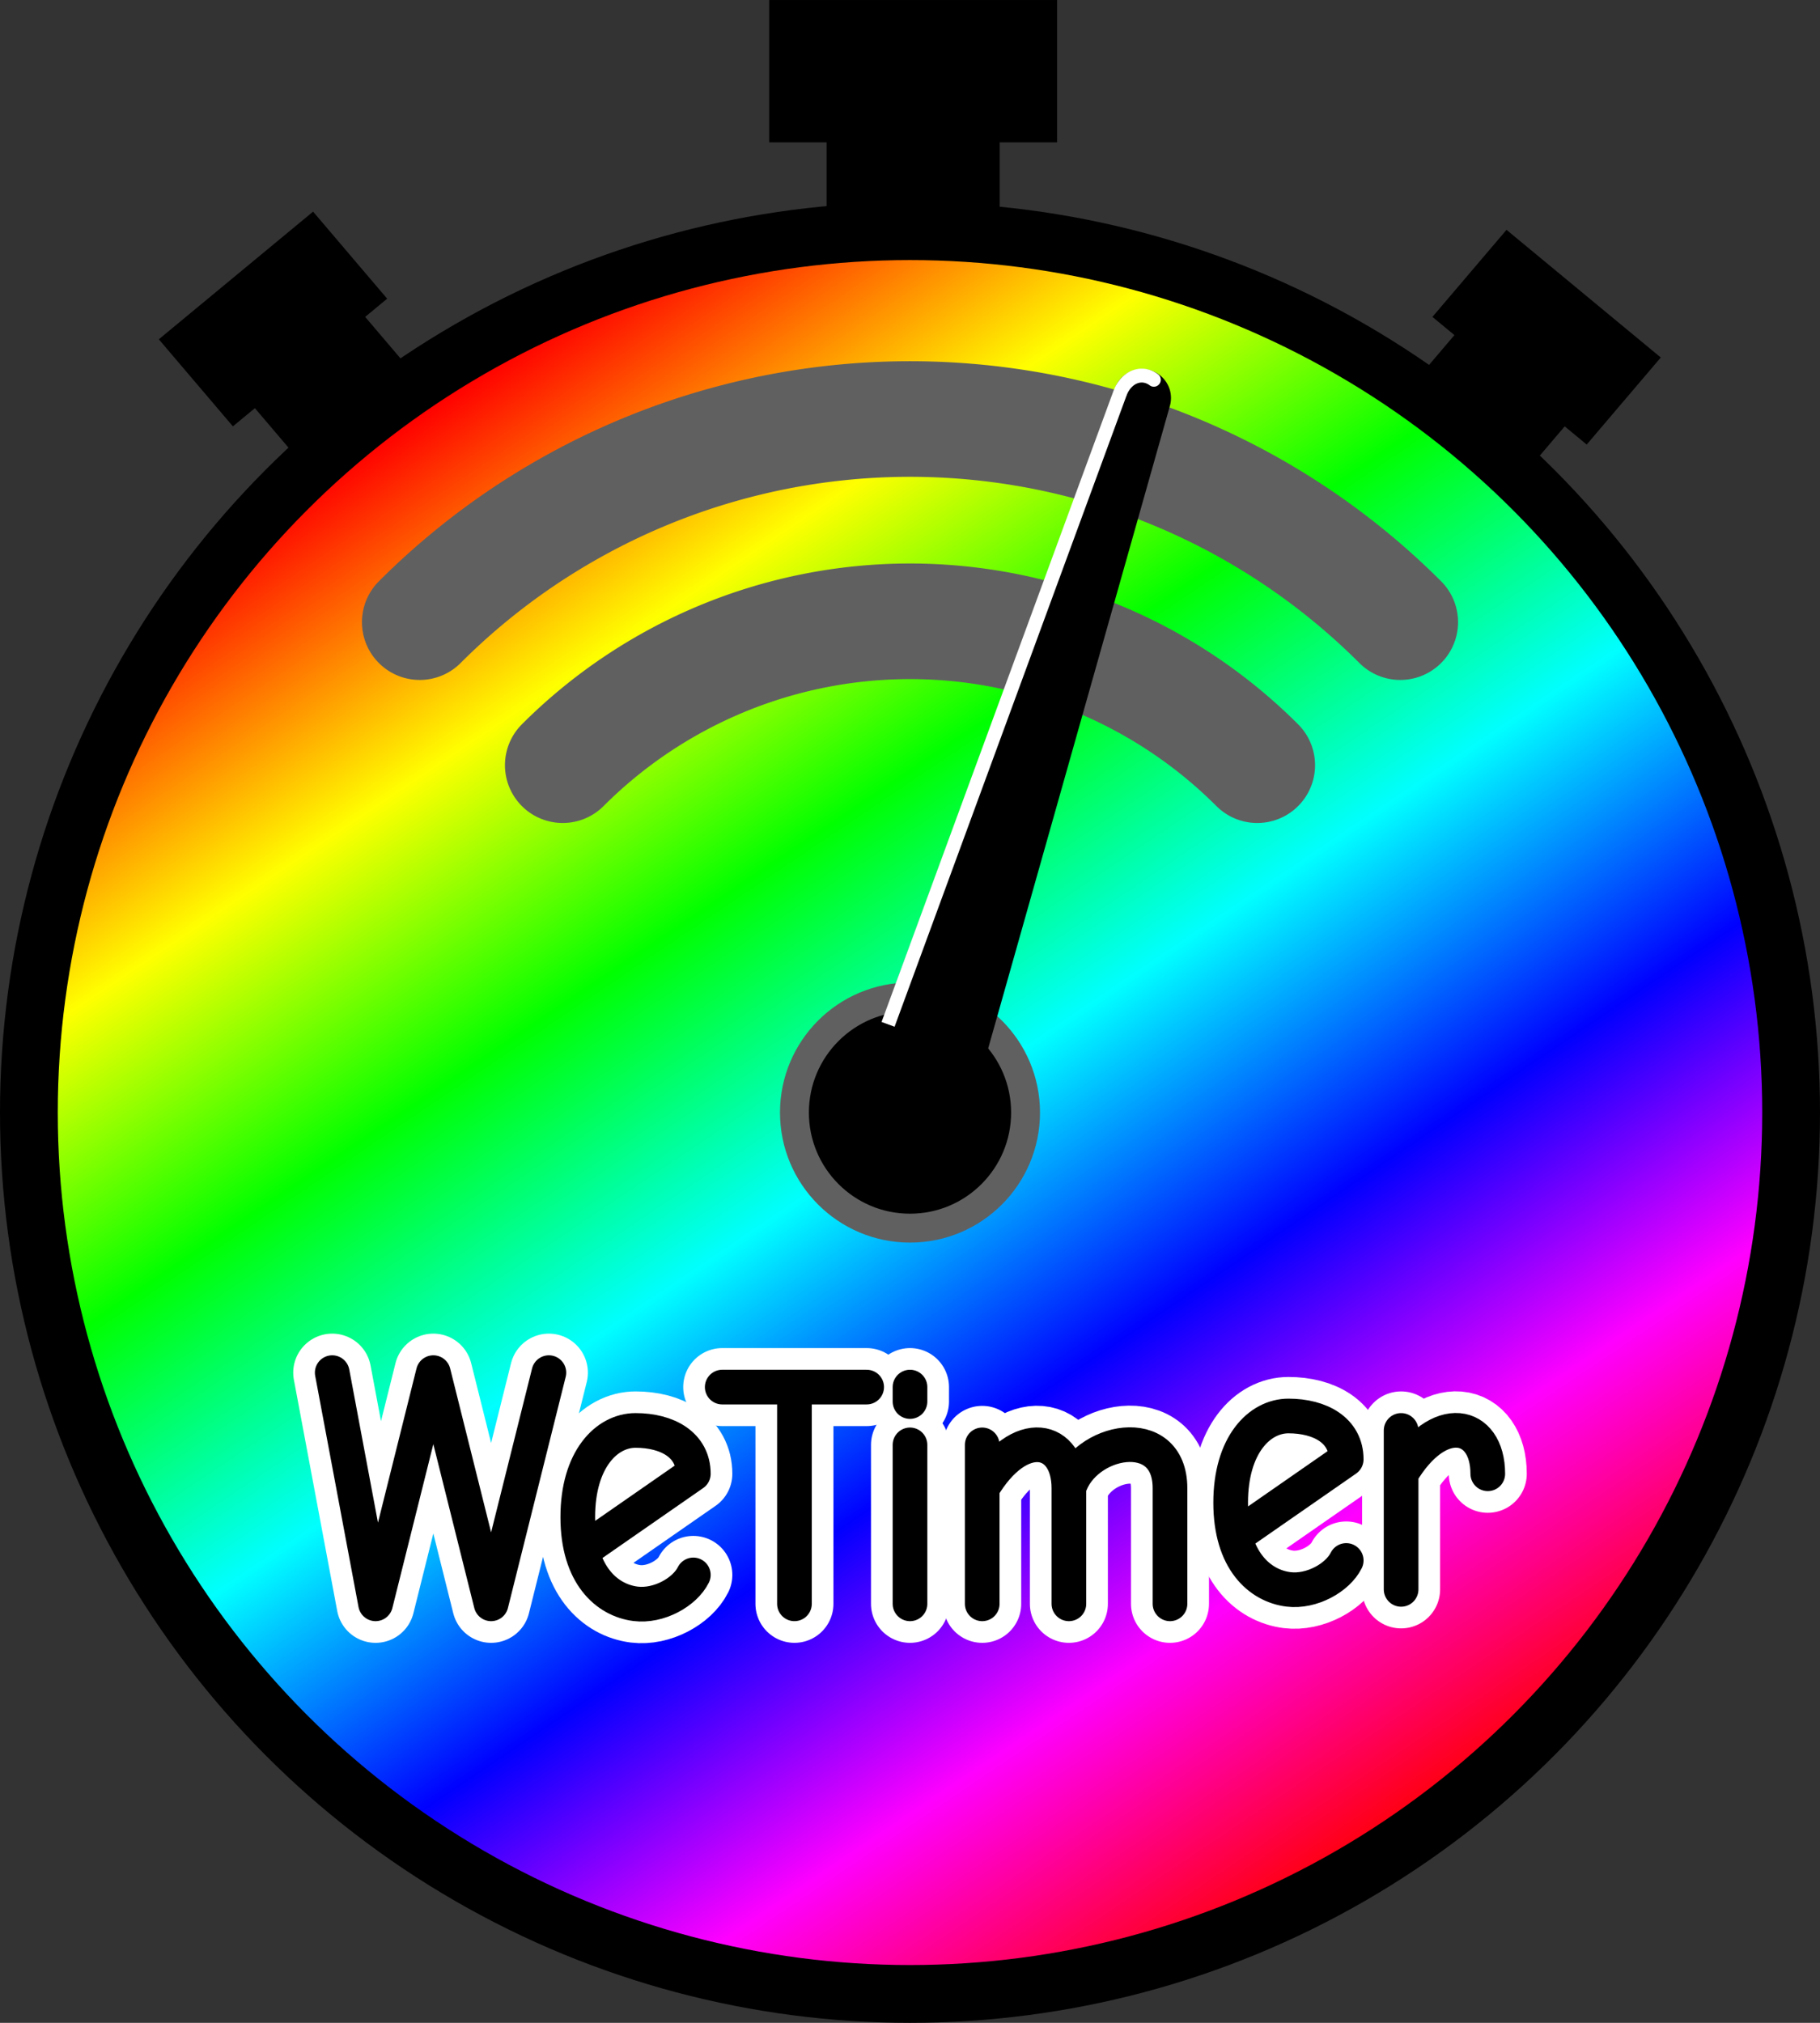 <svg width="630" height="700" viewBox="0 0 630 700" id="svg1126" inkscape:version="1.2.2 (b0a8486541, 2022-12-01)" sodipodi:docname="logo.svg" xmlns:inkscape="http://www.inkscape.org/namespaces/inkscape" xmlns:sodipodi="http://sodipodi.sourceforge.net/DTD/sodipodi-0.dtd" xmlns:xlink="http://www.w3.org/1999/xlink" xmlns="http://www.w3.org/2000/svg" xmlns:svg="http://www.w3.org/2000/svg" xmlns:rdf="http://www.w3.org/1999/02/22-rdf-syntax-ns#" xmlns:cc="http://creativecommons.org/ns#" xmlns:dc="http://purl.org/dc/elements/1.1/"><rect x="0" y="0" width="630" height="700" fill="#333333" stroke="none"/><defs id="defs1120"><linearGradient inkscape:collect="always" id="linearGradient3977"><stop style="stop-color:#ff0000;stop-opacity:1" offset="0" id="stop3963"/><stop style="stop-color:#ffff00;stop-opacity:1" offset=".174" id="stop3965"/><stop style="stop-color:#00ff00;stop-opacity:1" offset=".33" id="stop3967"/><stop style="stop-color:#00ffff;stop-opacity:1" offset=".5" id="stop3969"/><stop style="stop-color:#0000ff;stop-opacity:1" offset=".67" id="stop3971"/><stop style="stop-color:#ff00ff;stop-opacity:1" offset=".83" id="stop3973"/><stop style="stop-color:#ff0000;stop-opacity:1" offset="1" id="stop3975"/></linearGradient><linearGradient inkscape:collect="always" xlink:href="#linearGradient3977" id="linearGradient3961" x1="-286.229" y1="563.607" x2="-73.77" y2="862.623" gradientUnits="userSpaceOnUse" gradientTransform="matrix(1.694,0,0,1.605,705,-704.737)"/></defs><sodipodi:namedview id="base" pagecolor="#ffffff" bordercolor="#666666" borderopacity="1" inkscape:pageopacity="0" inkscape:pageshadow="2" inkscape:zoom=".70112024" inkscape:cx="246.03483" inkscape:cy="348.72763" inkscape:document-units="px" inkscape:current-layer="layer1" showgrid="true" inkscape:window-width="1680" inkscape:window-height="1026" inkscape:window-x="1920" inkscape:window-y="0" inkscape:window-maximized="1" inkscape:document-rotation="0" units="px" fit-margin-top="5" fit-margin-right="5" fit-margin-left="5" fit-margin-bottom="5" inkscape:showpageshadow="2" inkscape:pagecheckerboard="0" inkscape:deskcolor="#d1d1d1"><inkscape:grid type="xygrid" id="grid1671" originx="-85" originy="-50"/></sodipodi:namedview><g inkscape:label="Layer 1" inkscape:groupmode="layer" id="layer1" transform="translate(-85,-50)"><circle style="fill:url(#linearGradient3961);fill-opacity:1;stroke:#000;stroke-width:20;stroke-linecap:round;stroke-linejoin:round;stroke-dasharray:none" id="path3953" cx="400" cy="435" r="305"/><g id="g950" transform="matrix(0.994,0,0,0.98,3.492,30.537)" style="stroke-width:1.013"><path style="fill:#000;fill-opacity:1;stroke:#000;stroke-width:20.265;stroke-linecap:butt;stroke-linejoin:miter;stroke-miterlimit:4;stroke-dasharray:none;stroke-opacity:1" d="M4e2 1e2H380V60H360V30h80v30h-20v40z" id="path833"/><path style="fill:#000;fill-opacity:1;stroke:#000;stroke-width:10.133;stroke-linecap:butt;stroke-linejoin:miter;stroke-miterlimit:4;stroke-dasharray:none;stroke-opacity:1" d="m190.673 179.828-19.284-22.981-7.66 6.428-19.284-22.981 45.963-38.567 19.284 22.981-7.66 6.428 19.284 22.981z" id="path835" sodipodi:nodetypes="ccccccccc"/><path style="fill:#000;fill-opacity:1;stroke:#000;stroke-width:10.133;stroke-linecap:butt;stroke-linejoin:miter;stroke-miterlimit:4;stroke-dasharray:none;stroke-opacity:1" d="m576.346 160.545 19.284-22.981-7.66-6.428 19.284-22.981 45.963 38.567-19.284 22.981-7.66-6.428-19.284 22.981z" id="path843" sodipodi:nodetypes="ccccccccc"/></g><g id="g897" style="stroke:#606060;stroke-opacity:1" transform="translate(0,35)"><circle style="fill:#000;fill-opacity:1;stroke:#606060;stroke-width:10;stroke-linecap:round;stroke-linejoin:round;stroke-miterlimit:4;stroke-dasharray:none;stroke-opacity:1" id="path875" cx="400" cy="400" r="40"/><path style="fill:none;fill-opacity:1;stroke:#606060;stroke-width:40;stroke-linecap:round;stroke-linejoin:round;stroke-miterlimit:4;stroke-dasharray:none;stroke-opacity:1" id="path885" sodipodi:type="arc" sodipodi:cx="400" sodipodi:cy="400" sodipodi:rx="240" sodipodi:ry="240" sodipodi:start="3.9269908" sodipodi:end="5.4977871" sodipodi:arc-type="arc" sodipodi:open="true" d="m230.294 230.294a240 240 0 01339.411-1e-5"/><path style="fill:none;fill-opacity:1;stroke:#606060;stroke-width:40;stroke-linecap:round;stroke-linejoin:round;stroke-miterlimit:4;stroke-dasharray:none;stroke-opacity:1" id="path887" sodipodi:type="arc" sodipodi:cx="400" sodipodi:cy="400" sodipodi:rx="170" sodipodi:ry="170" sodipodi:start="3.9269908" sodipodi:end="5.4977871" sodipodi:arc-type="arc" sodipodi:open="true" d="m279.792 279.792a170 170 0 01240.416-1e-5"/><path style="fill:none;fill-opacity:1;stroke:#606060;stroke-width:40;stroke-linecap:round;stroke-linejoin:round;stroke-miterlimit:4;stroke-dasharray:none;stroke-opacity:1" id="path889" sodipodi:type="arc" sodipodi:cx="400" sodipodi:cy="400" sodipodi:rx="100" sodipodi:ry="100" sodipodi:start="3.9269908" sodipodi:end="5.4977871" sodipodi:arc-type="arc" sodipodi:open="true" d="m329.289 329.289a1e2 1e2.0 01141.421.0"/></g><path style="fill:none;stroke:#000;stroke-width:20;stroke-linecap:butt;stroke-linejoin:round;stroke-miterlimit:4;stroke-dasharray:none;stroke-opacity:1" d="M390.489 431.91l89.855-244.185-70.834 250.365z" id="path877" sodipodi:nodetypes="cccc"/><g id="g6531" transform="translate(-5,35)" style="stroke-width:27;stroke-miterlimit:4;stroke-dasharray:none;fill:none;fill-opacity:1;stroke:#fff;stroke-opacity:1"><path style="fill:none;stroke:#fff;stroke-width:27;stroke-linecap:round;stroke-linejoin:round;stroke-miterlimit:4;stroke-dasharray:none;stroke-opacity:1;fill-opacity:1" d="m205 490 15 80 20-80 20 80 20-80" id="path6515"/><path style="fill:none;stroke:#fff;stroke-width:27;stroke-linecap:round;stroke-linejoin:round;stroke-miterlimit:4;stroke-dasharray:none;stroke-opacity:1;fill-opacity:1" d="m294 550 36-25c0-10-9-15-20-15-10 0-20 10-20 30s10.077 28.76 20 30c8 1 17-4 20-10" id="path6517" sodipodi:nodetypes="ccscsc"/><path style="fill:none;stroke:#fff;stroke-width:27;stroke-linecap:round;stroke-linejoin:round;stroke-miterlimit:4;stroke-dasharray:none;stroke-opacity:1;fill-opacity:1" d="m520 545 36-25c0-10-9-15-20-15-10 0-20 10-20 30s10.077 28.76 20 30c8 1 17-4 20-10" id="path6519" sodipodi:nodetypes="ccscsc"/><path style="fill:none;stroke:#fff;stroke-width:27;stroke-linecap:round;stroke-linejoin:round;stroke-miterlimit:4;stroke-dasharray:none;stroke-opacity:1;fill-opacity:1" d="m340 495h25v75-75h25" id="path6521"/><path style="fill:none;stroke:#fff;stroke-width:27;stroke-linecap:round;stroke-linejoin:miter;stroke-miterlimit:4;stroke-dasharray:none;stroke-opacity:1;fill-opacity:1" d="M405 570V515" id="path6523"/><path style="fill:none;stroke:#fff;stroke-width:27;stroke-linecap:round;stroke-linejoin:miter;stroke-miterlimit:4;stroke-dasharray:none;stroke-opacity:1;fill-opacity:1" d="m405 5e2v-5" id="path6525"/><path style="fill:none;stroke:#fff;stroke-width:27;stroke-linecap:round;stroke-linejoin:round;stroke-miterlimit:4;stroke-dasharray:none;stroke-opacity:1;fill-opacity:1" d="m430 570v-55 15c13-22 30-18 30 0v40-40c5-17 35-23 35 0v40" id="path6527" sodipodi:nodetypes="cccccccc"/><path style="fill:none;stroke:#fff;stroke-width:27;stroke-linecap:round;stroke-linejoin:round;stroke-miterlimit:4;stroke-dasharray:none;stroke-opacity:1;fill-opacity:1" d="m575 565v-55 15c13-22 30-18 30 0" id="path6529" sodipodi:nodetypes="cccc"/></g><g id="g929" transform="translate(-5,35)" style="stroke-width:12;stroke-miterlimit:4;stroke-dasharray:none"><path style="fill:none;stroke:#000;stroke-width:12;stroke-linecap:round;stroke-linejoin:round;stroke-miterlimit:4;stroke-dasharray:none;stroke-opacity:1" d="m205 490 15 80 20-80 20 80 20-80" id="path905"/><path style="fill:none;stroke:#000;stroke-width:12;stroke-linecap:round;stroke-linejoin:round;stroke-miterlimit:4;stroke-dasharray:none;stroke-opacity:1" d="m294 550 36-25c0-10-9-15-20-15-10 0-20 10-20 30s10.077 28.76 20 30c8 1 17-4 20-10" id="path907" sodipodi:nodetypes="ccscsc"/><path style="fill:none;stroke:#000;stroke-width:12;stroke-linecap:round;stroke-linejoin:round;stroke-miterlimit:4;stroke-dasharray:none;stroke-opacity:1" d="m520 545 36-25c0-10-9-15-20-15-10 0-20 10-20 30s10.077 28.76 20 30c8 1 17-4 20-10" id="path909" sodipodi:nodetypes="ccscsc"/><path style="fill:none;stroke:#000;stroke-width:12;stroke-linecap:round;stroke-linejoin:round;stroke-miterlimit:4;stroke-dasharray:none;stroke-opacity:1" d="m340 495h25v75-75h25" id="path911"/><path style="fill:none;stroke:#000;stroke-width:12;stroke-linecap:round;stroke-linejoin:miter;stroke-miterlimit:4;stroke-dasharray:none;stroke-opacity:1" d="M405 570V515" id="path913"/><path style="fill:none;stroke:#000;stroke-width:12;stroke-linecap:round;stroke-linejoin:miter;stroke-miterlimit:4;stroke-dasharray:none;stroke-opacity:1" d="m405 5e2v-5" id="path915"/><path style="fill:none;stroke:#000;stroke-width:12;stroke-linecap:round;stroke-linejoin:round;stroke-miterlimit:4;stroke-dasharray:none;stroke-opacity:1" d="m430 570v-55 15c13-22 30-18 30 0v40-40c5-17 35-23 35 0v40" id="path917" sodipodi:nodetypes="cccccccc"/><path style="fill:none;stroke:#000;stroke-width:12;stroke-linecap:round;stroke-linejoin:round;stroke-miterlimit:4;stroke-dasharray:none;stroke-opacity:1" d="m575 565v-55 15c13-22 30-18 30 0" id="path919" sodipodi:nodetypes="cccc"/></g><path style="fill:none;stroke:#fff;stroke-width:4.8;stroke-linecap:butt;stroke-linejoin:miter;stroke-dasharray:none;stroke-opacity:1" d="m392.407 404.473 80.45-218.843" id="path5696" sodipodi:nodetypes="cc"/><path style="fill:none;stroke:#fff;stroke-width:4.8;stroke-linecap:round;stroke-linejoin:round;stroke-dasharray:none;stroke-opacity:1" id="path5750" sodipodi:type="arc" sodipodi:cx="480.22104" sodipodi:cy="190.6281" sodipodi:rx="8.3204432" sodipodi:ry="10.652688" sodipodi:start="3.6733314" sodipodi:end="5.2396521" sodipodi:arc-type="arc" d="m473.049 185.227a8.32 10.653.0 0111.358-3.805" sodipodi:open="true"/></g></svg>